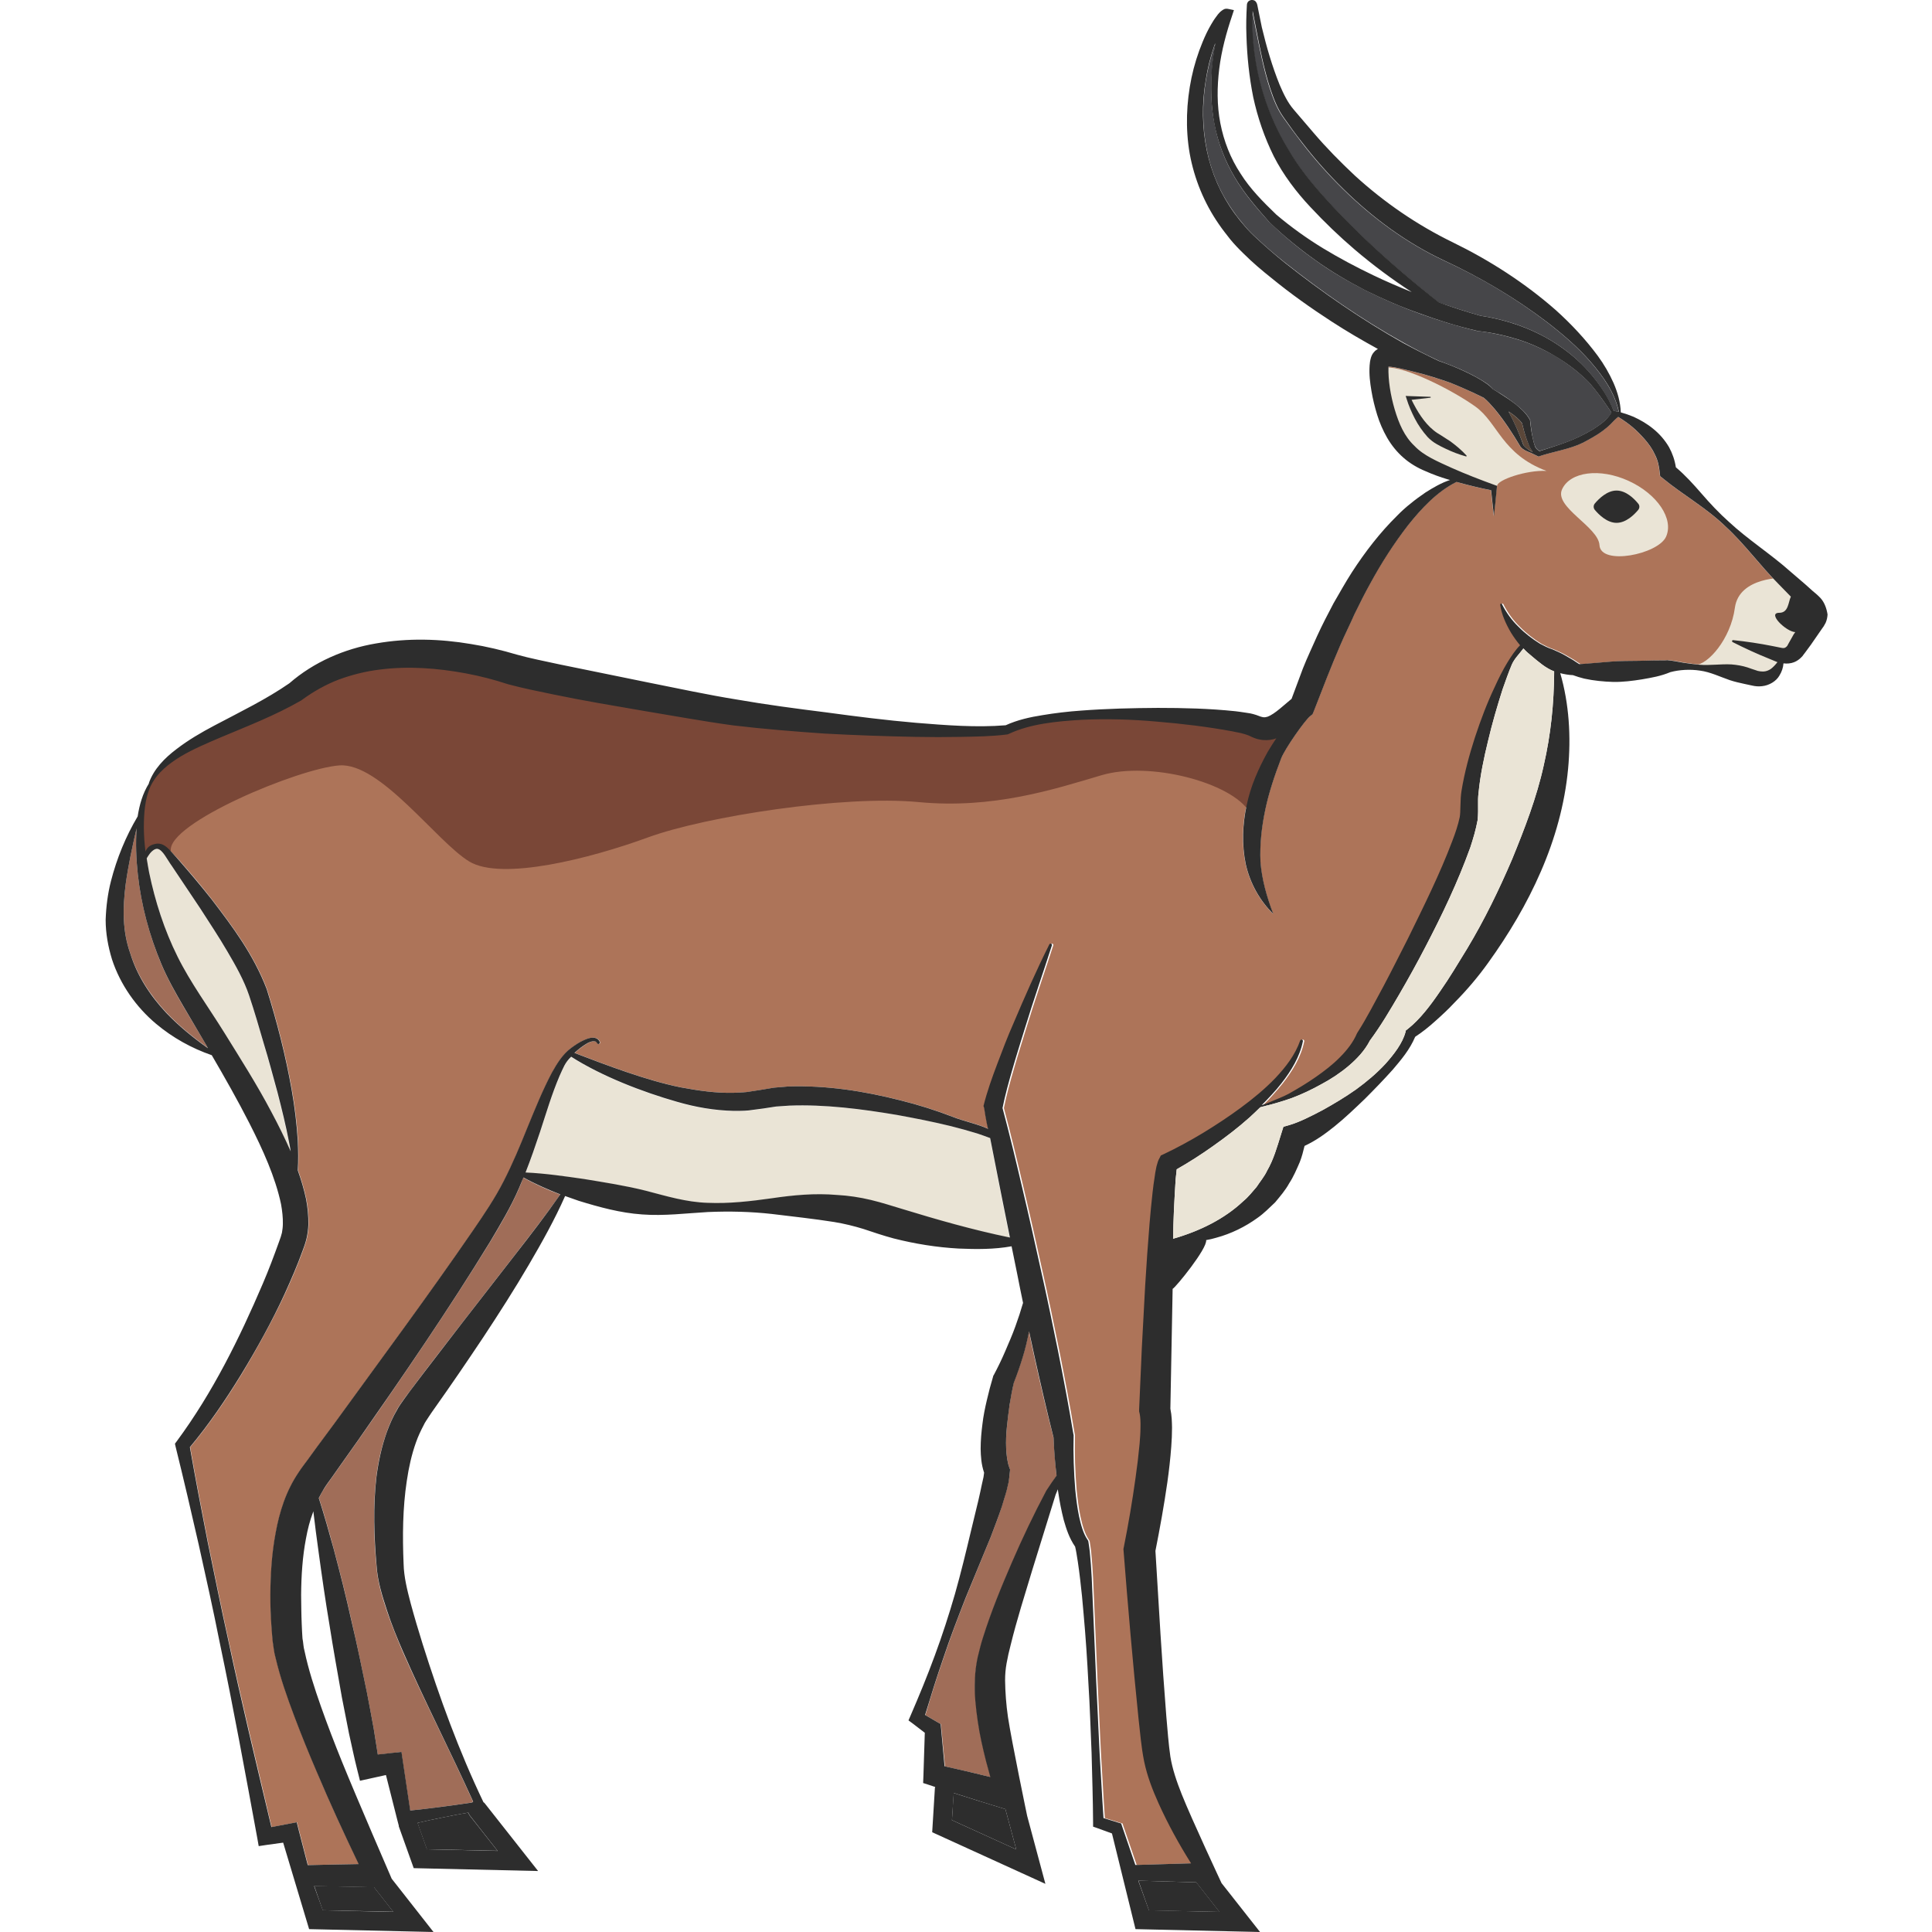 <?xml version="1.0" encoding="utf-8"?>
<!-- Generator: Adobe Illustrator 24.1.2, SVG Export Plug-In . SVG Version: 6.00 Build 0)  -->
<svg version="1.1" id="Layer_1" xmlns="http://www.w3.org/2000/svg" xmlns:xlink="http://www.w3.org/1999/xlink" x="0px" y="0px"
	 viewBox="0 0 128 128" style="enable-background:new 0 0 128 128;" xml:space="preserve">
<style type="text/css">
	.st0{fill:#EAE4D6;}
	.st1{fill:#2D2D2D;}
	.st2{fill:#A06D58;}
	.st3{fill:#464649;}
	.st4{fill:#5B4739;}
	.st5{fill:#AD7459;}
	.st6{fill:#7A4737;}
</style>
<g>
	<path class="st0" d="M19.13,75.67c-0.21-1.1-0.48-2.19-0.76-3.28c-0.3-1.08-0.58-2.17-0.9-3.25c-0.31-1.07-0.63-2.17-0.98-3.21
		c-0.33-0.97-0.88-1.95-1.44-2.9c-0.56-0.96-1.18-1.89-1.79-2.84l-1.88-2.82c-0.32-0.45-0.59-1.07-0.94-1.14
		c-0.18-0.02-0.4,0.17-0.56,0.38c-0.06,0.08-0.11,0.16-0.16,0.25c0.05,0.31,0.1,0.63,0.16,0.94c0.4,1.93,1.01,3.82,1.87,5.56
		c0.85,1.72,2.06,3.36,3.11,5.07c1.07,1.7,2.15,3.42,3.11,5.22c0.45,0.85,0.88,1.73,1.27,2.63C19.21,76.08,19.17,75.88,19.13,75.67z
		"/>
	<path class="st1" d="M21.38,126.56l4.68,0.1l-1.28-1.63c-1.32-0.03-2.64-0.05-3.96-0.08L21.38,126.56z"/>
	<path class="st2" d="M34.39,78.73c-0.54,1.24-1.23,2.41-1.91,3.54c-2.77,4.51-5.74,8.85-8.76,13.17l-1.14,1.61l-0.57,0.81
		c-0.18,0.26-0.41,0.56-0.54,0.78c-0.13,0.19-0.24,0.4-0.34,0.61c0.37,1.12,0.68,2.25,0.99,3.39c0.42,1.57,0.82,3.15,1.17,4.74
		c0.37,1.58,0.69,3.17,1.02,4.76c0.16,0.8,0.3,1.6,0.45,2.39c0.09,0.57,0.18,1.14,0.27,1.72l0.89-0.1l0.67-0.08l0.09,0.6l0.49,3.28
		c0.68-0.07,1.37-0.14,2.05-0.24c0.65-0.08,1.29-0.18,1.93-0.27c0.19-0.03,0.19-0.06,0.17-0.12c-1.5-3.32-3.17-6.55-4.65-9.91
		c-0.37-0.88-0.74-1.78-1.05-2.7c-0.3-0.91-0.61-1.9-0.68-2.96c-0.18-1.93-0.24-3.89-0.01-5.89c0.12-1,0.34-2,0.69-2.98
		c0.17-0.49,0.39-0.98,0.66-1.45c0.12-0.24,0.29-0.46,0.44-0.68c0.15-0.22,0.29-0.39,0.43-0.58c1.14-1.53,2.31-3.02,3.46-4.52
		l3.49-4.49c1.02-1.32,2.05-2.64,3.01-4.02c-0.84-0.31-1.65-0.68-2.45-1.12C34.59,78.25,34.49,78.49,34.39,78.73z"/>
	<path class="st2" d="M12.1,66.6c-0.5-0.86-1.02-1.79-1.42-2.74c-0.79-1.91-1.33-3.91-1.55-5.95c-0.11-1.01-0.15-2.03-0.08-3.04
		c-0.29,1.23-0.55,2.46-0.72,3.68c-0.21,1.61-0.22,3.14,0.3,4.6c0.46,1.46,1.32,2.79,2.4,3.94c0.81,0.86,1.75,1.62,2.74,2.34
		c-0.05-0.08-0.1-0.17-0.14-0.25L12.1,66.6z"/>
	<path class="st3" d="M98.09,20.92c1.87,0.28,3.7,0.94,5.26,2.02c0.79,0.54,1.5,1.19,2.1,1.91c0.59,0.72,1.1,1.47,1.45,2.37
		c0.12,0.02,0.23,0.04,0.35,0.07c-0.27-1.27-1.04-2.35-1.87-3.31c-0.86-0.99-1.87-1.85-2.92-2.66c-2.1-1.6-4.39-2.95-6.78-4.05
		c-2.51-1.17-4.76-2.84-6.72-4.76c-0.98-0.96-1.89-1.99-2.72-3.07c-0.42-0.54-0.82-1.09-1.21-1.64c-0.44-0.61-0.68-1.28-0.9-1.93
		c-0.43-1.31-0.67-2.65-0.94-3.97l-0.19-0.99l-0.04-0.18c-0.02,0.54-0.02,1.09,0.01,1.63c0.16,2.66,0.99,5.26,2.32,7.49
		c0.66,1.13,1.45,2.12,2.34,3.12c0.88,0.99,1.81,1.93,2.77,2.85c1.56,1.48,3.21,2.89,4.92,4.23C96.25,20.36,97.16,20.66,98.09,20.92
		z"/>
	<path class="st3" d="M95.11,23.8c0.08,0.04,0.15,0.07,0.23,0.11c0.58,0.21,1.16,0.43,1.73,0.7c0.48,0.23,0.95,0.47,1.42,0.79
		c0.15,0.1,0.3,0.24,0.43,0.39c0.17,0.1,0.34,0.2,0.51,0.3c0.35,0.22,0.69,0.46,1.02,0.72c0.33,0.27,0.66,0.55,0.9,0.97l0.03,0.05
		l0,0.05c0.04,0.38,0.09,0.78,0.17,1.15c0.04,0.19,0.09,0.38,0.16,0.55c0.06,0.15,0.2,0.24,0.28,0.3c0.9-0.28,1.74-0.52,2.59-0.92
		c0.43-0.21,0.86-0.43,1.25-0.7c0.36-0.25,0.75-0.58,0.94-0.92c0,0-1.02-1.56-1.65-2.17c-0.66-0.62-1.38-1.17-2.15-1.62
		c-0.78-0.44-1.59-0.81-2.45-1.07c-0.85-0.26-1.73-0.45-2.62-0.55l-0.02,0l-0.04-0.01c-1.27-0.3-2.52-0.69-3.75-1.13
		c-1.23-0.44-2.43-0.96-3.6-1.54c-1.16-0.6-2.3-1.25-3.36-2.02c-1.07-0.76-2.08-1.59-3.02-2.51l-0.02-0.01l0,0
		c-0.82-0.91-1.65-1.87-2.29-2.96c-0.64-1.08-1.1-2.27-1.33-3.51C80.22,7,80.2,5.74,80.31,4.49c0.05-0.55,0.13-1.09,0.22-1.63
		c-0.02,0.07-0.06,0.13-0.08,0.2c-0.25,0.74-0.43,1.5-0.56,2.27c-0.25,1.54-0.24,3.12,0.07,4.62c0.3,1.51,0.93,2.93,1.83,4.16
		c0.11,0.16,0.22,0.3,0.35,0.46l0.37,0.45c0.24,0.28,0.51,0.55,0.8,0.81c0.57,0.53,1.17,1.05,1.79,1.54c2.49,1.97,5.12,3.8,7.9,5.34
		C93.69,23.1,94.39,23.46,95.11,23.8z"/>
	<path class="st4" d="M100.84,28.05c-0.18-0.26-0.48-0.5-0.78-0.71c-0.04-0.02-0.08-0.04-0.12-0.07c0.4,0.72,0.72,1.47,1,2.23
		c0.14,0.19,0.37,0.33,0.61,0.45c-0.05-0.08-0.09-0.15-0.14-0.23c-0.1-0.19-0.18-0.38-0.25-0.58
		C101.03,28.78,100.93,28.42,100.84,28.05z"/>
	<path class="st1" d="M31.02,120.09c-0.56,0.1-1.12,0.2-1.68,0.32c-0.56,0.11-1.12,0.23-1.68,0.36l0.62,1.75l4.68,0.1l-1.86-2.36
		C31.07,120.21,31.05,120.15,31.02,120.09z"/>
	<path class="st1" d="M75.43,124.62l0.69,1.95l4.68,0.1l-1.54-1.96l-3.84-0.11C75.42,124.6,75.42,124.61,75.43,124.62z"/>
	<path class="st0" d="M65.59,75.4c-0.28-0.11-0.56-0.2-0.84-0.3c-0.58-0.18-1.16-0.34-1.75-0.49c-1.18-0.3-2.37-0.53-3.56-0.74
		c-2.38-0.4-4.8-0.71-7.15-0.61l-0.87,0.06l-0.85,0.13l-0.98,0.14c-0.33,0.03-0.65,0.03-0.97,0.03c-1.29-0.04-2.54-0.25-3.75-0.6
		c-2.3-0.65-5.02-1.71-7.04-2.99c-0.41,0.4-0.51,0.74-0.76,1.29c-0.51,1.18-0.88,2.44-1.29,3.69c-0.3,0.9-0.61,1.8-0.96,2.69
		c1.32,0.06,2.59,0.25,3.86,0.43c1.39,0.23,2.76,0.44,4.11,0.78c1.34,0.34,2.68,0.76,4.1,0.8c1.41,0.06,2.81-0.1,4.23-0.3
		c1.42-0.21,2.87-0.34,4.35-0.21c0.74,0.04,1.49,0.15,2.24,0.32c0.79,0.19,1.37,0.4,2.04,0.6c2.33,0.71,4.7,1.38,7.14,1.9L66.29,79
		L65.59,75.4z"/>
	<path class="st5" d="M117.87,40.6c0.62,0,0.59-0.7,0.77-1.07l-0.81-0.83c-1.23-1.23-2.26-2.67-3.54-3.84
		c-1.25-1.21-2.82-2.09-4.12-3.16l-0.19-0.15l-0.03-0.25c-0.04-0.4-0.12-0.8-0.31-1.17c-0.17-0.38-0.42-0.73-0.71-1.06
		c-0.57-0.63-0.95-0.96-1.73-1.45c-0.18,0.14-0.36,0.33-0.5,0.48c-0.18,0.18-0.37,0.33-0.57,0.48c-0.4,0.29-0.83,0.52-1.26,0.75
		c-0.87,0.43-1.99,0.59-2.9,0.9l-0.05,0.02l-0.04-0.02c-0.12-0.05-0.47-0.24-0.57-0.27c-0.2-0.08-0.4-0.16-0.56-0.34h-0.01
		l-0.01-0.02c-0.52-0.88-1.08-1.74-1.72-2.51c-0.23-0.26-0.47-0.54-0.72-0.74c-0.46-0.23-0.93-0.45-1.4-0.65
		c-0.27-0.12-0.54-0.23-0.81-0.34c-0.75-0.26-1.52-0.51-2.29-0.7c-0.49-0.12-0.97-0.25-1.45-0.33c-0.11-0.02-0.24-0.03-0.35-0.04
		l-0.01,0.01c-0.03,0.88,0.14,1.9,0.41,2.82c0.28,0.94,0.64,1.79,1.31,2.42c0.62,0.65,1.56,1.04,2.47,1.46
		c0.93,0.41,1.89,0.78,2.84,1.13l0.16,0.06l-0.01,0.13c-0.06,0.63-0.12,1.25-0.19,1.88c-0.07-0.57-0.13-1.15-0.19-1.72
		c-0.77-0.15-1.54-0.34-2.29-0.55c-1.3,0.64-2.32,1.75-3.22,2.88c-0.94,1.2-1.77,2.49-2.49,3.84c-0.37,0.66-0.71,1.35-1.05,2.04
		c-0.31,0.71-0.66,1.39-0.96,2.1c-0.61,1.41-1.16,2.85-1.72,4.29l-0.1,0.24l-0.16,0.13c-0.33,0.25-1.67,2.15-1.92,2.8
		c-0.43,1.12-0.81,2.25-1.05,3.39s-0.37,2.29-0.32,3.45c0.09,1.15,0.4,2.28,0.85,3.46c-0.89-0.87-1.55-2.04-1.83-3.32
		c-0.26-1.28-0.21-2.61,0.06-3.86c0.26-1.27,0.78-2.44,1.39-3.54c0.18-0.31,0.38-0.62,0.58-0.92c-0.06,0.02-0.1,0.05-0.16,0.06
		c-0.31,0.08-0.66,0.09-0.97,0.02c-0.16-0.03-0.3-0.08-0.44-0.14l-0.28-0.13c-0.1-0.04-0.3-0.1-0.49-0.15
		c-0.19-0.04-0.39-0.08-0.59-0.12c-1.62-0.3-3.29-0.5-4.97-0.64c-1.67-0.15-3.34-0.2-5.02-0.12c-1.65,0.1-3.38,0.26-4.82,0.94
		l-0.05,0.02l-0.05,0.01c-1.03,0.13-2.04,0.14-3.04,0.16c-1.02,0.02-2.03,0.02-3.03,0c-2.01-0.04-4.02-0.11-6.04-0.22
		c-2.01-0.14-4.01-0.3-6.03-0.54c-2.05-0.28-3.98-0.64-5.98-0.97c-1.98-0.34-3.96-0.67-5.93-1.08c-1.01-0.21-1.95-0.39-3.02-0.68
		c-0.95-0.31-1.85-0.54-2.8-0.72c-1.89-0.35-3.81-0.49-5.68-0.25c-0.94,0.11-1.85,0.34-2.72,0.66c-0.87,0.33-1.69,0.79-2.43,1.34
		l-0.07,0.05c-1.76,1.01-3.59,1.71-5.37,2.46c-0.89,0.38-1.78,0.75-2.58,1.23c-0.81,0.49-1.57,1.08-2,1.94
		c0,0.01-0.01,0.01-0.01,0.01c-0.4,0.87-0.46,1.86-0.46,2.82c0.01,0.58,0.04,0.97,0.11,1.55c0.02-0.03,0.02-0.06,0.03-0.08
		c0.13-0.25,0.33-0.39,0.74-0.45c0.41-0.02,0.67,0.26,0.88,0.47L11.88,57c0.75,0.85,1.49,1.72,2.18,2.61
		c1.39,1.82,2.75,3.63,3.63,5.92c0.69,2.2,1.25,4.4,1.65,6.65c0.2,1.13,0.34,2.27,0.41,3.41c0.03,0.65,0.04,1.31,0,1.95
		c0.22,0.62,0.41,1.25,0.55,1.91c0.1,0.54,0.16,1.1,0.15,1.69c-0.01,0.3-0.05,0.6-0.12,0.91c-0.04,0.15-0.08,0.32-0.13,0.45
		l-0.13,0.36c-0.35,0.97-0.76,1.91-1.18,2.84c-0.86,1.85-1.85,3.63-2.89,5.36c-1.03,1.68-2.13,3.3-3.4,4.82
		c0.37,2.1,0.77,4.19,1.18,6.28c0.45,2.17,0.88,4.33,1.36,6.49c0.89,4.15,1.89,8.27,2.86,12.4l1.15-0.22l0.53-0.1l0.14,0.56
		l0.59,2.28c1.12-0.03,2.24-0.05,3.37-0.07c-0.98-2.02-1.92-4.05-2.78-6.12c-0.52-1.21-1.02-2.44-1.49-3.69
		c-0.47-1.25-0.92-2.51-1.24-3.88c-0.1-0.33-0.13-0.74-0.19-1.1c-0.03-0.35-0.06-0.67-0.08-1.01c-0.05-0.67-0.07-1.35-0.07-2.03
		c0.01-1.36,0.09-2.73,0.35-4.11c0.25-1.38,0.68-2.78,1.54-4.04c0.22-0.34,0.4-0.55,0.6-0.83l0.58-0.8l1.17-1.58
		c3.08-4.25,6.22-8.47,9.18-12.78c0.74-1.08,1.46-2.14,2.04-3.28c0.59-1.15,1.09-2.35,1.58-3.57c0.5-1.21,0.99-2.44,1.62-3.63
		c0.33-0.58,0.69-1.19,1.27-1.62c0.27-0.2,0.55-0.39,0.87-0.53c0.16-0.07,0.33-0.14,0.52-0.15c0.18-0.02,0.44,0.06,0.51,0.3
		c0.01,0.05-0.02,0.1-0.07,0.12c-0.01,0-0.01,0-0.02,0c-0.04,0-0.07-0.02-0.09-0.05l-0.01-0.02c-0.09-0.21-0.46-0.1-0.71,0.06
		c-0.27,0.16-0.52,0.36-0.75,0.57c-0.01,0.01-0.02,0.02-0.03,0.03c2.22,0.85,4.81,1.83,7.04,2.28c1.18,0.22,2.35,0.39,3.51,0.36
		c0.29-0.02,0.58-0.02,0.86-0.05l0.85-0.13l0.96-0.16l0.96-0.08c2.54-0.08,5.01,0.31,7.41,0.92c1.21,0.3,2.38,0.67,3.54,1.12
		c0.58,0.23,1.72,0.49,2.27,0.77c-0.13-0.48-0.26-1.39-0.26-1.39l0.03-0.12c0,0,0,0,0-0.01c0.24-0.97,0.57-1.88,0.91-2.78
		c0.34-0.9,0.68-1.8,1.07-2.68c0.76-1.77,1.53-3.52,2.38-5.24c0.02-0.05,0.08-0.07,0.13-0.04c0.04,0.02,0.06,0.07,0.04,0.11
		c-0.59,1.83-1.22,3.63-1.78,5.46c-0.28,0.91-0.57,1.82-0.83,2.73c-0.25,0.86-0.49,1.73-0.66,2.58c0.47,1.76,0.89,3.51,1.3,5.26
		c0.43,1.81,0.83,3.61,1.23,5.42c0.41,1.81,0.78,3.62,1.15,5.43c0.36,1.82,0.71,3.64,1.01,5.47l0.02,0.09v0.05
		c-0.03,1.18,0.01,2.4,0.11,3.58c0.06,0.59,0.13,1.18,0.25,1.75c0.12,0.56,0.28,1.13,0.54,1.52l0.07,0.11l0.01,0.06
		c0.03,0.21,0.07,0.43,0.09,0.63l0.05,0.59c0.04,0.4,0.05,0.78,0.08,1.17l0.1,2.32l0.2,4.63l0.22,4.62
		c0.09,1.45,0.16,2.89,0.26,4.34l0.97,0.3l0.2,0.06l0.07,0.21l0.87,2.54l3.69-0.11c-0.8-1.27-1.52-2.58-2.15-3.97
		c-0.39-0.87-0.75-1.78-0.96-2.79c-0.2-1.01-0.26-1.89-0.37-2.83c-0.38-3.71-0.7-7.4-0.99-11.11l-0.01-0.12l0.03-0.15
		c0.3-1.5,0.56-3.03,0.77-4.55c0.11-0.76,0.2-1.52,0.27-2.26c0.03-0.38,0.06-0.75,0.06-1.1c0.01-0.34-0.01-0.71-0.05-0.89
		l-0.04-0.17v-0.13l0.18-4.1l0.22-4.1c0.08-1.37,0.18-2.74,0.29-4.11c0.06-0.68,0.12-1.37,0.2-2.06c0.04-0.34,0.08-0.69,0.14-1.04
		c0.02-0.17,0.05-0.35,0.09-0.54c0.02-0.1,0.03-0.18,0.07-0.29l0.05-0.17c0.02-0.07,0.07-0.18,0.12-0.26l0.08-0.16l0.18-0.08
		c0.88-0.41,1.78-0.9,2.63-1.42c0.86-0.52,1.7-1.07,2.5-1.67c0.81-0.59,1.59-1.23,2.28-1.96c0.68-0.72,1.31-1.53,1.64-2.48
		c0.02-0.05,0.07-0.07,0.12-0.06c0.05,0.02,0.07,0.07,0.06,0.11c-0.21,1.04-0.78,1.96-1.42,2.78c-0.2,0.25-0.41,0.5-0.63,0.74
		c-0.21,0.24-0.44,0.48-0.67,0.71c0.09-0.04,0.18-0.07,0.27-0.1c0.14-0.06,0.29-0.11,0.44-0.18c0.17-0.07,0.32-0.13,0.48-0.2
		c0.22-0.09,0.43-0.19,0.6-0.28c0.62-0.35,1.22-0.71,1.79-1.11c0.57-0.4,1.12-0.82,1.59-1.3c0.48-0.48,0.89-1.01,1.13-1.58
		l0.01-0.02l0.05-0.08c0.59-0.92,1.15-2.02,1.71-3.05c0.55-1.04,1.08-2.1,1.62-3.16c1.05-2.12,2.11-4.25,2.92-6.42
		c0.21-0.54,0.39-1.08,0.5-1.6c0.07-0.35,0.02-1.17,0.12-1.75c0.2-1.23,0.52-2.39,0.89-3.54c0.38-1.15,0.8-2.27,1.32-3.36
		c0.25-0.55,0.52-1.09,0.83-1.6c0.25-0.4,0.51-0.81,0.84-1.14c-0.22-0.26-0.42-0.54-0.6-0.83c-0.34-0.58-0.62-1.19-0.72-1.85
		c0-0.04,0.02-0.07,0.05-0.08c0.03,0,0.06,0.01,0.07,0.04c0.29,0.57,0.66,1.08,1.1,1.5c0.43,0.44,0.92,0.81,1.42,1.12
		c0.27,0.14,0.53,0.28,0.82,0.37c0.27,0.12,0.54,0.23,0.8,0.38c0.26,0.16,0.53,0.29,0.79,0.48c0.06,0.04,0.13,0.08,0.19,0.12
		c0.11-0.01,0.22-0.01,0.33-0.02l1.81-0.15c0.6-0.05,1.21-0.04,1.82-0.05c0.61-0.02,1.24-0.03,1.8-0.03l0.06-0.01
		c0.4,0.03,0.74,0.11,1.1,0.17c0.35,0.05,0.69,0.1,1.04,0.13c0.69,0.06,1.42-0.06,2.13-0.02c0.36,0.03,0.72,0.09,1.06,0.2
		c0.16,0.05,0.38,0.14,0.5,0.17c0.12,0.05,0.24,0.08,0.35,0.09c0.23,0.03,0.45,0,0.69-0.16c0.15-0.11,0.3-0.27,0.44-0.45l-0.58-0.24
		c-0.81-0.32-1.61-0.69-2.39-1.09c-0.03-0.02-0.05-0.06-0.03-0.09c0.01-0.03,0.04-0.04,0.06-0.04c0.89,0.09,1.75,0.22,2.6,0.39
		l0.65,0.13c0.14,0.02,0.19-0.01,0.26-0.06c0.03-0.03,0.06-0.05,0.08-0.08l0.11-0.2l0.32-0.57l0.08-0.14
		C118.31,41.85,117.04,40.6,117.87,40.6z M97.14,30.24c-0.01,0.01-0.02,0.01-0.03,0.01c-0.48-0.13-0.91-0.3-1.33-0.5
		c-0.21-0.1-0.42-0.2-0.62-0.32c-0.2-0.11-0.44-0.29-0.61-0.47c-0.34-0.38-0.61-0.79-0.84-1.21c-0.22-0.43-0.42-0.86-0.55-1.32
		l-0.06-0.19l0.18,0.01l1.45,0.05c0.02,0,0.03,0.01,0.03,0.03c0,0.02-0.01,0.03-0.03,0.03l-1.23,0.14c0.38,0.76,0.84,1.51,1.46,2.01
		c0.18,0.14,0.33,0.23,0.53,0.35c0.2,0.12,0.39,0.26,0.58,0.4c0.38,0.27,0.74,0.58,1.07,0.93C97.15,30.21,97.15,30.23,97.14,30.24z
		 M108.54,33.78c-0.26,0.31-0.81,0.86-1.44,0.86s-1.18-0.56-1.44-0.87c-0.1-0.12-0.1-0.29,0-0.41c0.26-0.31,0.81-0.86,1.44-0.86
		s1.18,0.54,1.44,0.85C108.65,33.47,108.65,33.66,108.54,33.78z M83.51,73.36c0,0,0.01,0,0.02,0c0-0.01,0-0.01,0.01-0.01
		c0.04-0.04,0.08-0.08,0.12-0.12c-0.23,0.09-0.43,0.16-0.61,0.23C83.2,73.43,83.34,73.4,83.51,73.36z"/>
	<path class="st1" d="M63.07,120.59l4.26,1.94l-0.72-2.67c-1.14-0.35-2.29-0.7-3.43-1.07L63.07,120.59z"/>
	<path class="st2" d="M68.52,89.87c-0.12-0.55-0.24-1.1-0.35-1.66c-0.12,0.58-0.25,1.16-0.43,1.73c-0.17,0.56-0.36,1.1-0.58,1.66
		c-0.1,0.47-0.2,0.97-0.27,1.46c-0.08,0.49-0.13,0.98-0.18,1.47c-0.05,0.48-0.07,0.97-0.05,1.42c0.02,0.45,0.08,0.91,0.19,1.22
		l0.07,0.19l-0.01,0.12c-0.02,0.23-0.05,0.48-0.09,0.69l-0.13,0.56c-0.1,0.37-0.21,0.71-0.32,1.07c-0.22,0.7-0.48,1.37-0.74,2.05
		l-1.64,4c-0.53,1.34-1.04,2.68-1.49,4.04c-0.43,1.23-0.82,2.48-1.19,3.74l0.82,0.48l0.21,0.12l0.03,0.31l0.24,2.49
		c1.01,0.22,2.02,0.46,3.03,0.71c-0.1-0.34-0.19-0.68-0.28-1.03c-0.22-0.87-0.42-1.74-0.55-2.64c-0.13-0.9-0.24-1.82-0.2-2.78
		c0.01-0.48,0.08-1,0.19-1.46c0.1-0.47,0.22-0.91,0.35-1.34c0.54-1.72,1.21-3.35,1.91-4.96c0.71-1.61,1.46-3.2,2.29-4.75l0.02-0.03
		c0.21-0.32,0.42-0.65,0.63-0.97c-0.09-0.83-0.16-1.67-0.2-2.52C69.33,93.46,68.92,91.67,68.52,89.87z"/>
	<path class="st0" d="M99.19,32.19c-0.01-0.39,1.94-1.06,3.27-0.99c-2.97-1.11-3.21-3.19-4.72-4.27s-4.64-2.67-5.91-2.58
		c-0.22,0.99-0.41,3.6,0.7,4.58s4.96,2.99,5.81,3.15C99.21,32.24,99.19,32.19,99.19,32.19z"/>
	<path class="st0" d="M118.21,38.28c0,0-2.99-0.09-3.27,1.99s-1.8,3.78-2.62,3.78c1.8,0.54,4.5,1.35,4.87,1.02
		c0.37-0.34,0.9-1.69,0.9-1.69l2.36-3.41L118.21,38.28z"/>
	<path class="st6" d="M82.78,53.79c-1.21-1.96-6.63-3.37-9.8-2.43c-3.17,0.94-7.19,2.25-12.13,1.78
		c-4.95-0.47-14.09,0.94-17.92,2.34c-3.83,1.4-9.71,2.9-11.85,1.59c-2.15-1.31-5.88-6.55-8.59-6.36
		c-2.71,0.19-11.42,3.84-11.17,5.66c-1.9-0.61-1.77,0.43-1.95,0.74c-0.18-1.63-0.12-4.76,1.22-6.19c1.38-1.38,8.75-5.91,11.2-6.53
		c2.45-0.61,5.54-1.68,13.33,0.49c7.79,2.17,25.77,3.43,27.97,3.51c2.2,0.08,3.67-0.12,3.67-0.12s2-1.31,8.89-0.9
		c5.26,0.33,9.38,0.61,9.38,0.61l1.26-0.53L82.78,53.79z"/>
	<path class="st1" d="M95.5,28.86c-0.2-0.12-0.35-0.21-0.52-0.35c-0.62-0.5-1.09-1.26-1.46-2.02l1.24-0.14
		c0.02,0,0.03-0.01,0.03-0.03c0-0.02-0.01-0.03-0.03-0.03l-1.45-0.05l-0.18-0.01l0.06,0.19c0.14,0.46,0.33,0.89,0.55,1.32
		c0.22,0.42,0.5,0.83,0.84,1.21c0.17,0.18,0.4,0.36,0.6,0.47c0.2,0.12,0.41,0.22,0.62,0.32c0.42,0.2,0.86,0.37,1.33,0.5
		c0.01,0,0.02,0,0.03-0.01c0.01-0.01,0.01-0.03,0-0.05c-0.33-0.36-0.69-0.66-1.07-0.94C95.89,29.12,95.7,28.98,95.5,28.86z"/>
	<path class="st1" d="M120.62,39.63l-0.1-0.1l-0.06-0.06l-0.12-0.11l-0.25-0.21l-0.49-0.44l-0.99-0.85c-1.3-1.16-2.79-2.1-4.07-3.29
		c-0.65-0.58-1.25-1.22-1.82-1.88c-0.53-0.61-1.06-1.2-1.69-1.73c-0.07-0.47-0.23-0.93-0.45-1.33c-0.28-0.48-0.64-0.89-1.05-1.22
		c-0.4-0.33-0.85-0.59-1.31-0.8c-0.27-0.11-0.55-0.21-0.84-0.29c-0.02-0.67-0.21-1.33-0.48-1.95c-0.28-0.63-0.63-1.23-1.04-1.79
		c-0.82-1.11-1.77-2.12-2.78-3.03c-2.06-1.81-4.38-3.3-6.84-4.5c-2.34-1.14-4.52-2.63-6.47-4.41c-0.96-0.9-1.89-1.84-2.75-2.85
		l-1.3-1.52c-0.4-0.46-0.68-1.04-0.94-1.65c-0.49-1.21-0.87-2.51-1.18-3.81L83.4,0.83l-0.1-0.5l-0.02-0.07
		c-0.01-0.04-0.03-0.08-0.06-0.12C83.17,0.05,83.08,0.01,82.98,0c-0.09-0.01-0.18,0.02-0.26,0.08c-0.08,0.07-0.11,0.18-0.11,0.25
		c-0.04,0.68-0.06,1.36-0.03,2.04c0.04,1.36,0.18,2.72,0.45,4.07c0.29,1.34,0.74,2.66,1.36,3.91c0.63,1.24,1.5,2.38,2.42,3.36
		c0.94,1.01,1.92,1.95,2.95,2.83c1.2,1.02,2.46,1.96,3.77,2.81c-0.86-0.35-1.71-0.71-2.54-1.11c-1.15-0.55-2.26-1.14-3.35-1.8
		c-1.08-0.66-2.11-1.4-3.08-2.22c-0.88-0.85-1.73-1.7-2.37-2.72c-0.66-1-1.11-2.15-1.34-3.34s-0.22-2.41-0.07-3.62
		c0.15-1.2,0.47-2.38,0.86-3.53l0.11-0.34L81.42,0.6c-0.28-0.07-0.38,0.05-0.44,0.08c-0.07,0.05-0.12,0.09-0.17,0.14
		C80.72,0.91,80.65,1,80.59,1.09c-0.14,0.18-0.25,0.36-0.36,0.55C80.02,2,79.84,2.38,79.68,2.77c-0.32,0.77-0.57,1.57-0.74,2.38
		c-0.34,1.64-0.41,3.35-0.12,5.02c0.3,1.67,0.96,3.28,1.93,4.68c0.12,0.18,0.25,0.35,0.37,0.51l0.39,0.5
		c0.28,0.34,0.58,0.65,0.88,0.94c0.59,0.59,1.22,1.12,1.86,1.63c1.27,1.04,2.6,1.98,3.97,2.87c1,0.65,2.03,1.25,3.07,1.82
		c-0.05,0.03-0.12,0.07-0.19,0.13c-0.21,0.21-0.23,0.34-0.27,0.44c-0.06,0.21-0.08,0.37-0.09,0.53c-0.04,0.6,0.03,1.13,0.12,1.67
		c0.09,0.54,0.22,1.07,0.38,1.59s0.38,1.03,0.66,1.52c0.29,0.5,0.66,0.96,1.09,1.33c0.43,0.38,0.95,0.68,1.44,0.88
		c0.49,0.22,0.99,0.4,1.49,0.55c0.05,0.01,0.1,0.03,0.15,0.04c-0.58,0.19-1.11,0.5-1.63,0.83c-0.33,0.23-0.66,0.46-0.97,0.72
		c-0.32,0.25-0.62,0.52-0.9,0.81c-1.15,1.13-2.13,2.41-3,3.75c-0.43,0.67-0.82,1.37-1.22,2.06c-0.37,0.7-0.74,1.41-1.07,2.13
		c-0.32,0.73-0.67,1.45-0.96,2.19l-0.75,2.01l-0.77,0.65c-0.3,0.25-0.61,0.46-0.81,0.53c-0.1,0.03-0.18,0.05-0.28,0.04
		c-0.05,0-0.12-0.03-0.18-0.04l-0.3-0.11c-0.3-0.1-0.51-0.13-0.74-0.16c-0.22-0.04-0.44-0.06-0.65-0.09
		c-1.73-0.18-3.42-0.22-5.13-0.22c-1.7,0.01-3.4,0.05-5.1,0.18c-0.85,0.06-1.7,0.16-2.54,0.3c-0.82,0.13-1.65,0.31-2.44,0.67
		c-1.94,0.16-3.94,0-5.92-0.16c-1.99-0.17-3.97-0.42-5.95-0.69c-1.99-0.25-3.97-0.51-5.92-0.85c-1.93-0.31-3.92-0.74-5.88-1.13
		l-5.88-1.2c-0.96-0.21-1.99-0.41-2.84-0.65c-0.97-0.29-2.02-0.54-3.03-0.7c-2.07-0.35-4.19-0.41-6.3-0.04
		c-2.08,0.35-4.12,1.23-5.74,2.64c-1.53,1.06-3.25,1.89-4.97,2.8c-0.87,0.46-1.73,0.96-2.52,1.57c-0.77,0.58-1.5,1.32-1.82,2.25
		C9.87,51.9,9.87,51.9,9.87,51.9c-0.42,0.67-0.63,1.42-0.75,2.19c-0.79,1.33-1.38,2.77-1.77,4.29C7.14,59.2,7.03,60.06,7,60.94
		c0,0.89,0.16,1.77,0.42,2.62c0.55,1.68,1.61,3.17,2.92,4.27c1.11,0.93,2.36,1.62,3.69,2.08c0.87,1.49,1.72,2.99,2.49,4.5
		c0.89,1.75,1.72,3.57,2.1,5.37c0.08,0.45,0.13,0.89,0.12,1.31c0,0.2-0.03,0.4-0.06,0.58l-0.08,0.28l-0.12,0.34
		c-0.33,0.92-0.68,1.85-1.07,2.76c-1.55,3.63-3.33,7.23-5.68,10.41l-0.14,0.19l0.05,0.22c0.53,2.14,1.03,4.29,1.52,6.44
		c0.48,2.16,0.96,4.31,1.39,6.48c0.91,4.32,1.7,8.67,2.5,13.01l0.09,0.51l0.53-0.08l1.09-0.15l1.72,5.73l8.24,0.19l-2.77-3.53
		c0,0-2.32-5.35-3.3-7.77c-0.49-1.21-0.96-2.43-1.39-3.65c-0.43-1.22-0.83-2.46-1.08-3.65c-0.09-0.31-0.08-0.57-0.14-0.85
		c-0.02-0.31-0.04-0.64-0.05-0.96c-0.03-0.64-0.03-1.28-0.04-1.92c0.01-1.27,0.09-2.53,0.32-3.73c0.11-0.61,0.26-1.2,0.47-1.75
		c0-0.02,0.01-0.04,0.02-0.06c0.11,0.91,0.22,1.81,0.35,2.71c0.22,1.61,0.45,3.22,0.72,4.82c0.25,1.6,0.54,3.2,0.82,4.79l0.47,2.39
		c0.18,0.8,0.34,1.59,0.54,2.38l0.19,0.76l0.68-0.15l1.04-0.23l0.75,2.97l0.1,0.38V121l0.99,2.77l8.24,0.19l-3.53-4.48
		c-0.02-0.04-0.06-0.05-0.09-0.08c-1.62-3.38-2.91-6.93-4.03-10.48c-0.28-0.9-0.55-1.8-0.79-2.69c-0.24-0.91-0.45-1.77-0.47-2.61
		c-0.08-1.86-0.06-3.72,0.21-5.5c0.13-0.89,0.32-1.75,0.61-2.56c0.14-0.4,0.32-0.78,0.51-1.14c0.09-0.2,0.21-0.35,0.32-0.53
		c0.11-0.18,0.26-0.38,0.39-0.57c1.1-1.55,2.17-3.12,3.23-4.71c1.05-1.59,2.08-3.2,3.04-4.84c0.86-1.47,1.7-2.97,2.39-4.53
		c0.3,0.11,0.61,0.21,0.91,0.32c1.37,0.42,2.75,0.8,4.2,0.9c1.45,0.11,2.94-0.08,4.35-0.16c1.42-0.06,2.83-0.03,4.25,0.13
		c1.4,0.17,2.78,0.32,4.11,0.53c0.67,0.11,1.32,0.27,1.94,0.46c0.57,0.19,1.33,0.45,2.01,0.63c1.42,0.36,2.85,0.59,4.3,0.67
		c1.17,0.05,2.35,0.06,3.51-0.15l0.38,1.87c0.12,0.63,0.25,1.25,0.38,1.88c-0.15,0.52-0.32,1.04-0.51,1.56
		c-0.2,0.56-0.44,1.1-0.67,1.64c-0.23,0.54-0.5,1.09-0.76,1.58l-0.03,0.04l-0.02,0.08c-0.16,0.53-0.29,1.03-0.41,1.55
		c-0.12,0.51-0.23,1.04-0.29,1.57c-0.07,0.54-0.12,1.08-0.12,1.65c0.01,0.5,0.04,1.02,0.23,1.58l-0.04,0.29l-0.11,0.49
		c-0.06,0.33-0.15,0.67-0.22,1.01l-0.5,2.07c-0.33,1.39-0.67,2.79-1.06,4.17c-0.4,1.38-0.84,2.74-1.34,4.09
		c-0.49,1.34-1.04,2.67-1.61,3.99l-0.13,0.3l0.31,0.23l0.77,0.59l-0.09,2.83l-0.02,0.5l0.56,0.18c0.08,0.03,0.16,0.06,0.24,0.08
		c0,0.02-0.02,0.04-0.02,0.06l-0.18,2.94l7.5,3.42l-1.21-4.51c0,0-1.02-4.89-1.27-6.54c-0.12-0.83-0.18-1.66-0.19-2.43
		c0-0.4,0.03-0.75,0.1-1.14c0.07-0.39,0.16-0.8,0.27-1.21c0.4-1.64,0.93-3.3,1.43-4.96l1.55-5c0.05-0.12,0.1-0.23,0.14-0.35
		c0.01,0.06,0.02,0.12,0.03,0.19c0.09,0.62,0.21,1.24,0.37,1.86c0.17,0.58,0.35,1.17,0.75,1.75c0.03,0.15,0.07,0.29,0.09,0.45
		l0.09,0.56c0.06,0.37,0.1,0.75,0.15,1.13c0.09,0.76,0.17,1.53,0.23,2.3c0.14,1.53,0.24,3.07,0.32,4.61
		c0.1,1.53,0.14,3.07,0.21,4.61c0.04,1.55,0.09,3.09,0.1,4.63v0.26l0.26,0.09l0.99,0.36l1.56,6.34l8.25,0.19l-2.55-3.24
		c0,0-1.98-4.23-2.64-5.89c-0.33-0.83-0.62-1.68-0.75-2.49c-0.12-0.82-0.19-1.78-0.27-2.69c-0.29-3.63-0.5-7.29-0.72-10.94
		c0.3-1.51,0.57-3.01,0.79-4.54c0.11-0.78,0.2-1.57,0.26-2.38c0.03-0.41,0.05-0.82,0.05-1.25c-0.01-0.38-0.01-0.76-0.11-1.25
		l0.15-7.94c0.19-0.08,2.31-2.68,2.22-3.23c0.23-0.04,0.45-0.09,0.68-0.16c0.96-0.26,1.89-0.71,2.72-1.31
		c0.43-0.3,0.79-0.67,1.17-1.03c0.33-0.4,0.68-0.8,0.93-1.26c0.29-0.44,0.49-0.92,0.7-1.4c0.14-0.35,0.23-0.71,0.32-1.08
		c0.77-0.36,1.38-0.81,1.98-1.29c0.71-0.57,1.36-1.2,2.01-1.82c0.64-0.64,1.26-1.28,1.86-1.95c0.55-0.65,1.11-1.3,1.48-2.17
		c0.49-0.32,0.92-0.67,1.33-1.04c0.44-0.39,0.87-0.79,1.26-1.21c0.82-0.83,1.58-1.72,2.25-2.66c1.36-1.89,2.56-3.9,3.49-6.05
		c0.93-2.14,1.58-4.44,1.8-6.79c0.2-2.13,0.07-4.31-0.52-6.34c0.28,0.07,0.56,0.12,0.84,0.13c0.25,0.09,0.5,0.17,0.75,0.23
		c0.64,0.14,1.29,0.2,1.92,0.22c0.64,0.01,1.28-0.07,1.9-0.17c0.64-0.11,1.24-0.21,1.89-0.48c0.6-0.16,1.31-0.2,1.96-0.1
		c0.68,0.09,1.33,0.41,1.97,0.63c0.33,0.11,0.65,0.18,0.97,0.25l0.51,0.11c0.21,0.05,0.44,0.07,0.67,0.04
		c0.47-0.05,0.93-0.33,1.14-0.7c0.16-0.26,0.25-0.53,0.27-0.81c0.23,0.03,0.49,0.01,0.71-0.08c0.17-0.07,0.32-0.17,0.45-0.3
		c0.07-0.06,0.13-0.14,0.17-0.2l0.1-0.13l0.39-0.53l0.74-1.07l0.1-0.14c0.02-0.03,0.09-0.15,0.13-0.23
		c0.08-0.18,0.12-0.37,0.13-0.56C121.02,40.32,120.88,39.92,120.62,39.63z M90.42,15.81c-0.96-0.92-1.9-1.87-2.77-2.85
		c-0.89-1-1.68-1.99-2.33-3.12c-1.34-2.22-2.16-4.83-2.32-7.49c-0.03-0.54-0.03-1.08-0.01-1.63l0.04,0.19l0.19,0.99
		c0.26,1.32,0.51,2.66,0.94,3.97c0.22,0.65,0.46,1.32,0.9,1.93c0.39,0.56,0.79,1.11,1.21,1.64c0.83,1.08,1.74,2.11,2.72,3.07
		c1.95,1.92,4.2,3.59,6.71,4.76c2.38,1.11,4.68,2.46,6.77,4.05c1.05,0.81,2.06,1.67,2.92,2.66c0.83,0.96,1.6,2.04,1.87,3.31
		c-0.11-0.03-0.23-0.05-0.35-0.07c-0.34-0.9-0.85-1.64-1.45-2.37c-0.6-0.72-1.32-1.37-2.11-1.91c-1.56-1.08-3.39-1.73-5.26-2.02
		c-0.93-0.26-1.85-0.56-2.75-0.88C93.63,18.7,91.98,17.29,90.42,15.81z M85.09,17.38c-0.62-0.5-1.22-1.02-1.79-1.55
		c-0.29-0.26-0.56-0.53-0.8-0.81l-0.37-0.44c-0.12-0.16-0.23-0.31-0.35-0.46c-0.9-1.24-1.52-2.66-1.83-4.17
		c-0.31-1.5-0.33-3.08-0.07-4.62c0.12-0.77,0.3-1.53,0.56-2.27c0.02-0.07,0.05-0.13,0.08-0.2c-0.1,0.54-0.18,1.09-0.23,1.63
		C80.2,5.74,80.22,7,80.46,8.24c0.24,1.23,0.7,2.42,1.34,3.5c0.64,1.09,1.48,2.05,2.28,2.96h0.01l0.01,0.02
		c0.94,0.91,1.96,1.74,3.02,2.5c1.07,0.77,2.2,1.43,3.36,2.03c1.18,0.58,2.37,1.1,3.61,1.53c1.23,0.45,2.47,0.84,3.74,1.13
		l0.04,0.01l0.02,0.01c0.89,0.09,1.77,0.28,2.62,0.54c0.85,0.26,1.67,0.63,2.44,1.08c0.78,0.45,1.5,0.99,2.16,1.62
		c0.63,0.6,1.65,2.16,1.65,2.16c-0.19,0.35-0.57,0.68-0.94,0.93c-0.39,0.27-0.82,0.49-1.25,0.7c-0.86,0.4-1.69,0.64-2.58,0.93
		c-0.09-0.07-0.23-0.15-0.29-0.31c-0.06-0.17-0.11-0.36-0.15-0.55c-0.09-0.38-0.14-0.77-0.18-1.15v-0.05l-0.03-0.05
		c-0.25-0.43-0.58-0.71-0.9-0.98c-0.34-0.26-0.68-0.49-1.03-0.71c-0.16-0.11-0.33-0.21-0.5-0.31c-0.13-0.14-0.29-0.28-0.44-0.38
		c-0.47-0.33-0.94-0.56-1.42-0.79c-0.57-0.27-1.15-0.5-1.74-0.7c-0.07-0.04-0.15-0.08-0.23-0.11c-0.71-0.34-1.42-0.7-2.12-1.08
		C90.22,21.18,87.57,19.35,85.09,17.38z M101.54,29.95c-0.24-0.12-0.46-0.27-0.61-0.46c-0.27-0.76-0.59-1.51-0.99-2.23
		c0.03,0.03,0.07,0.05,0.11,0.07c0.31,0.21,0.61,0.46,0.79,0.71c0.09,0.38,0.19,0.74,0.32,1.11c0.07,0.19,0.14,0.38,0.24,0.57
		C101.45,29.79,101.49,29.87,101.54,29.95z M11.02,67.11c-1.08-1.15-1.94-2.48-2.39-3.95c-0.52-1.46-0.51-2.99-0.3-4.6
		c0.17-1.22,0.43-2.45,0.72-3.68c-0.07,1.01-0.03,2.03,0.08,3.04c0.22,2.04,0.76,4.04,1.56,5.95c0.4,0.95,0.92,1.87,1.42,2.73
		l1.53,2.6c0.05,0.08,0.09,0.17,0.14,0.25C12.77,68.73,11.84,67.97,11.02,67.11z M17.97,73.65c-0.95-1.8-2.04-3.51-3.1-5.22
		c-1.06-1.71-2.26-3.34-3.11-5.06c-0.87-1.75-1.48-3.64-1.88-5.57c-0.06-0.31-0.11-0.62-0.16-0.93c0.05-0.09,0.1-0.17,0.16-0.25
		c0.15-0.22,0.38-0.41,0.56-0.38c0.35,0.07,0.62,0.69,0.95,1.14l1.88,2.81c0.61,0.95,1.23,1.88,1.79,2.84
		c0.56,0.95,1.11,1.93,1.44,2.91c0.35,1.04,0.67,2.14,0.98,3.21c0.33,1.07,0.61,2.16,0.91,3.24c0.28,1.09,0.55,2.18,0.76,3.28
		c0.04,0.2,0.08,0.41,0.11,0.61C18.86,75.38,18.43,74.51,17.97,73.65z M26.06,126.67l-4.67-0.11l-0.58-1.6
		c1.33,0.03,2.64,0.05,3.97,0.08L26.06,126.67z M32.97,122.63l-4.68-0.11l-0.62-1.75c0.56-0.13,1.12-0.25,1.68-0.36
		c0.56-0.12,1.12-0.22,1.68-0.32c0.02,0.06,0.05,0.12,0.09,0.18L32.97,122.63z M34.12,83.14l-3.49,4.49c-1.15,1.51-2.32,3-3.46,4.52
		c-0.14,0.2-0.28,0.37-0.43,0.59c-0.15,0.22-0.32,0.44-0.44,0.68c-0.28,0.47-0.49,0.96-0.67,1.45c-0.35,0.98-0.56,1.98-0.69,2.98
		c-0.23,1.99-0.16,3.96,0.01,5.89c0.07,1.06,0.39,2.04,0.69,2.96c0.3,0.93,0.67,1.82,1.05,2.7c1.47,3.37,3.14,6.6,4.64,9.92
		c0.03,0.06,0.02,0.09-0.16,0.12c-0.65,0.09-1.29,0.19-1.94,0.27c-0.68,0.09-1.36,0.17-2.05,0.24l-0.49-3.28l-0.09-0.6l-0.67,0.07
		l-0.9,0.1c-0.09-0.57-0.18-1.14-0.27-1.71c-0.15-0.8-0.29-1.6-0.45-2.4c-0.33-1.59-0.65-3.18-1.03-4.76
		c-0.35-1.59-0.75-3.16-1.17-4.74c-0.31-1.13-0.63-2.26-0.99-3.38c0.11-0.21,0.22-0.42,0.34-0.61c0.13-0.23,0.36-0.52,0.54-0.78
		l0.57-0.81l1.14-1.61c3.02-4.32,6-8.66,8.76-13.17c0.67-1.13,1.37-2.29,1.91-3.54c0.1-0.24,0.2-0.48,0.3-0.72
		c0.79,0.44,1.62,0.8,2.44,1.12C36.17,80.5,35.15,81.82,34.12,83.14z M59.75,80.09c-0.68-0.2-1.26-0.4-2.05-0.59
		c-0.75-0.18-1.5-0.29-2.23-0.33c-1.49-0.13-2.93,0.01-4.35,0.22c-1.42,0.2-2.82,0.36-4.23,0.3c-1.42-0.04-2.75-0.45-4.1-0.8
		c-1.35-0.34-2.72-0.55-4.11-0.78c-1.27-0.18-2.54-0.37-3.86-0.43c0.35-0.89,0.66-1.79,0.96-2.69c0.41-1.25,0.78-2.51,1.29-3.7
		c0.25-0.54,0.35-0.88,0.77-1.28c2.02,1.29,4.74,2.34,7.03,2.99c1.21,0.35,2.45,0.57,3.75,0.6c0.32,0,0.65,0,0.97-0.03l0.98-0.13
		l0.85-0.13l0.88-0.06c2.35-0.09,4.77,0.22,7.14,0.62c1.2,0.22,2.38,0.45,3.56,0.74c0.59,0.15,1.18,0.31,1.76,0.49
		c0.28,0.1,0.56,0.19,0.84,0.3l0.71,3.6l0.6,2.99C64.44,81.48,62.07,80.8,59.75,80.09z M66.61,119.86l0.72,2.67l-4.26-1.94l0.12-1.8
		C64.33,119.16,65.47,119.51,66.61,119.86z M69.34,98.73l-0.02,0.03c-0.83,1.56-1.58,3.14-2.28,4.75c-0.7,1.62-1.37,3.24-1.91,4.96
		c-0.14,0.43-0.25,0.88-0.36,1.34c-0.1,0.47-0.17,0.98-0.18,1.46c-0.05,0.97,0.06,1.89,0.19,2.79c0.13,0.9,0.33,1.77,0.55,2.64
		c0.09,0.35,0.19,0.69,0.28,1.03c-1.01-0.25-2.02-0.49-3.03-0.71l-0.23-2.49l-0.03-0.31l-0.21-0.12l-0.82-0.48
		c0.38-1.25,0.77-2.5,1.2-3.74c0.45-1.36,0.97-2.7,1.49-4.03l1.65-4c0.26-0.68,0.52-1.36,0.75-2.05c0.1-0.36,0.22-0.69,0.32-1.07
		l0.13-0.56c0.03-0.21,0.06-0.46,0.08-0.69l0.01-0.12l-0.07-0.19c-0.11-0.31-0.17-0.77-0.19-1.22c-0.02-0.46,0-0.94,0.05-1.42
		c0.05-0.49,0.11-0.98,0.18-1.47c0.08-0.49,0.17-0.99,0.28-1.45c0.22-0.56,0.41-1.1,0.58-1.66c0.18-0.57,0.31-1.15,0.43-1.74
		c0.12,0.56,0.24,1.11,0.36,1.66c0.4,1.8,0.81,3.59,1.26,5.37c0.03,0.85,0.1,1.69,0.2,2.52C69.76,98.09,69.55,98.41,69.34,98.73z
		 M80.79,126.67l-4.67-0.11l-0.7-1.94c0-0.01,0-0.02-0.01-0.02l3.84,0.11L80.79,126.67z M102.28,50.69
		c-0.47,2.15-1.27,4.21-2.1,6.24c-0.87,2.03-1.84,4.03-2.99,5.94c-0.58,0.94-1.15,1.91-1.79,2.82c-0.62,0.91-1.32,1.84-2.13,2.48
		l-0.13,0.1l-0.02,0.1c-0.2,0.75-0.76,1.47-1.32,2.1c-0.59,0.64-1.26,1.2-1.96,1.71c-0.71,0.5-1.46,0.95-2.2,1.36
		c-0.75,0.4-1.55,0.8-2.19,0.99l-0.42,0.12l-0.16,0.51c-0.26,0.83-0.49,1.66-0.92,2.4c-0.18,0.39-0.46,0.71-0.7,1.08
		c-0.28,0.32-0.54,0.66-0.88,0.94c-1.24,1.17-2.87,1.98-4.65,2.49l0.02-0.91c0.02-0.68,0.05-1.35,0.09-2.03l0.06-1l0.05-0.47
		c0.01-0.06,0.01-0.14,0.02-0.19c0.84-0.48,1.62-0.98,2.38-1.52c0.85-0.6,1.68-1.23,2.45-1.92c0.24-0.22,0.46-0.44,0.7-0.67
		l0.01-0.01c0.01,0,0.01,0,0.02,0c0.08-0.02,0.16-0.04,0.25-0.06c0.09-0.03,0.18-0.05,0.27-0.07c0.17-0.05,0.34-0.09,0.51-0.14
		c0.39-0.11,0.75-0.23,1.03-0.33c0.67-0.25,1.32-0.56,1.95-0.91c0.64-0.34,1.25-0.74,1.82-1.22c0.54-0.46,1.06-1,1.41-1.68
		c0.76-1.03,1.34-2.03,1.95-3.07c0.6-1.03,1.18-2.08,1.73-3.14c1.11-2.13,2.14-4.28,2.97-6.58c0.19-0.58,0.37-1.18,0.49-1.83
		c0.07-0.83-0.02-1.21,0.06-1.81c0.11-1.13,0.35-2.29,0.63-3.43c0.27-1.15,0.6-2.28,0.96-3.41c0.2-0.56,0.39-1.12,0.62-1.66
		c0.19-0.41,0.49-0.68,0.76-1.05c0.21,0.24,0.31,0.3,0.55,0.51c0.46,0.38,0.93,0.8,1.49,1.01
		C102.96,46.62,102.74,48.68,102.28,50.69z M118.84,42.02l-0.32,0.57l-0.11,0.2c-0.02,0.03-0.05,0.05-0.08,0.08
		c-0.07,0.05-0.12,0.08-0.26,0.06l-0.65-0.13c-0.86-0.17-1.72-0.3-2.6-0.39c-0.02,0-0.05,0.01-0.06,0.04
		c-0.02,0.03,0,0.07,0.03,0.09c0.79,0.4,1.59,0.77,2.39,1.09l0.58,0.24c-0.14,0.18-0.29,0.34-0.44,0.45
		c-0.24,0.16-0.46,0.19-0.69,0.16c-0.11-0.01-0.23-0.04-0.35-0.09c-0.12-0.03-0.34-0.12-0.5-0.17c-0.34-0.11-0.7-0.17-1.06-0.2
		c-0.71-0.04-1.44,0.08-2.13,0.02c-0.35-0.03-0.69-0.08-1.04-0.13c-0.36-0.06-0.7-0.14-1.1-0.17l-0.06,0.01
		c-0.56,0-1.19,0.01-1.8,0.03c-0.61,0.01-1.22,0-1.82,0.05l-1.81,0.15c-0.11,0.01-0.22,0.01-0.33,0.02
		c-0.06-0.04-0.13-0.08-0.19-0.12c-0.26-0.19-0.53-0.32-0.79-0.48c-0.26-0.15-0.53-0.26-0.8-0.38c-0.29-0.09-0.55-0.23-0.82-0.37
		c-0.5-0.31-0.99-0.68-1.42-1.12c-0.44-0.42-0.81-0.93-1.1-1.5c-0.01-0.03-0.04-0.04-0.07-0.04c-0.03,0.01-0.05,0.04-0.05,0.08
		c0.1,0.66,0.38,1.27,0.72,1.85c0.18,0.29,0.38,0.57,0.6,0.83c-0.33,0.33-0.59,0.74-0.84,1.14c-0.31,0.51-0.58,1.05-0.83,1.6
		c-0.52,1.09-0.94,2.21-1.32,3.36c-0.37,1.15-0.69,2.31-0.89,3.54c-0.1,0.58-0.05,1.4-0.12,1.75c-0.11,0.52-0.29,1.06-0.5,1.6
		c-0.82,2.17-1.88,4.3-2.92,6.42c-0.54,1.06-1.07,2.12-1.62,3.16c-0.56,1.03-1.12,2.13-1.71,3.05l-0.05,0.08l-0.01,0.02
		c-0.24,0.57-0.65,1.1-1.13,1.58c-0.47,0.48-1.02,0.9-1.59,1.3c-0.57,0.4-1.17,0.76-1.79,1.11c-0.17,0.09-0.38,0.19-0.6,0.28
		c-0.16,0.07-0.31,0.13-0.48,0.2c-0.15,0.07-0.3,0.12-0.44,0.18c-0.09,0.03-0.18,0.06-0.27,0.1h-0.01c0.23-0.23,0.46-0.47,0.68-0.71
		c0.22-0.24,0.43-0.48,0.63-0.74c0.64-0.82,1.21-1.74,1.42-2.78c0.01-0.04-0.01-0.09-0.06-0.11c-0.05-0.01-0.1,0.01-0.12,0.06
		c-0.33,0.95-0.96,1.76-1.64,2.48c-0.7,0.73-1.48,1.37-2.28,1.96c-0.81,0.6-1.65,1.15-2.5,1.67c-0.86,0.52-1.76,1.01-2.63,1.42
		l-0.18,0.08l-0.08,0.16c-0.05,0.08-0.1,0.19-0.12,0.26l-0.05,0.17c-0.04,0.11-0.05,0.19-0.07,0.29c-0.04,0.19-0.07,0.37-0.09,0.54
		c-0.06,0.35-0.1,0.7-0.14,1.04c-0.08,0.69-0.14,1.38-0.2,2.06c-0.11,1.37-0.21,2.74-0.29,4.11l-0.22,4.1l-0.18,4.1v0.13l0.04,0.17
		c0.04,0.18,0.06,0.55,0.05,0.89c0,0.35-0.03,0.72-0.06,1.1c-0.07,0.74-0.16,1.5-0.27,2.26c-0.21,1.52-0.47,3.05-0.77,4.55
		l-0.03,0.15l0.01,0.12c0.29,3.71,0.61,7.4,0.99,11.11c0.11,0.94,0.17,1.82,0.37,2.83c0.21,1.01,0.57,1.92,0.96,2.79
		c0.63,1.39,1.35,2.7,2.15,3.97l-3.69,0.11l-0.87-2.54l-0.07-0.21l-0.2-0.06l-0.97-0.3c-0.1-1.45-0.17-2.89-0.26-4.34l-0.22-4.62
		l-0.2-4.63l-0.1-2.32c-0.03-0.39-0.04-0.77-0.08-1.17l-0.05-0.59c-0.02-0.2-0.06-0.42-0.09-0.63l-0.01-0.06l-0.07-0.11
		c-0.26-0.39-0.42-0.96-0.54-1.52c-0.12-0.57-0.19-1.16-0.25-1.75c-0.1-1.18-0.14-2.4-0.11-3.58v-0.05l-0.02-0.09
		c-0.3-1.83-0.65-3.65-1.01-5.47c-0.37-1.81-0.74-3.62-1.15-5.43c-0.4-1.81-0.8-3.61-1.23-5.42c-0.41-1.75-0.83-3.5-1.3-5.26
		c0.17-0.85,0.41-1.72,0.66-2.58c0.26-0.91,0.55-1.82,0.83-2.73c0.56-1.83,1.19-3.63,1.78-5.46c0.02-0.04,0-0.09-0.04-0.11
		c-0.05-0.03-0.11-0.01-0.13,0.04c-0.86,1.72-1.63,3.47-2.38,5.24c-0.39,0.88-0.73,1.78-1.07,2.68c-0.34,0.9-0.67,1.81-0.91,2.78
		c0,0.01,0,0.01,0,0.01L65.2,73.4c0,0,0.13,0.91,0.26,1.39c-0.56-0.28-1.7-0.54-2.27-0.77c-1.16-0.45-2.33-0.82-3.54-1.12
		c-2.4-0.61-4.87-1-7.41-0.92l-0.96,0.08l-0.96,0.16l-0.85,0.13c-0.28,0.03-0.57,0.03-0.86,0.05c-1.16,0.03-2.33-0.14-3.51-0.36
		c-2.23-0.45-4.82-1.43-7.04-2.28c0.01-0.01,0.02-0.02,0.03-0.03c0.23-0.21,0.48-0.41,0.75-0.57c0.25-0.16,0.62-0.27,0.71-0.06
		l0.01,0.02c0.02,0.03,0.05,0.05,0.09,0.05c0.01,0,0.01,0,0.02,0c0.05-0.02,0.08-0.07,0.07-0.12c-0.07-0.24-0.33-0.32-0.51-0.3
		c-0.19,0.01-0.36,0.08-0.52,0.15c-0.32,0.14-0.6,0.33-0.87,0.53c-0.58,0.43-0.94,1.04-1.27,1.62c-0.63,1.19-1.12,2.42-1.62,3.63
		c-0.49,1.22-0.99,2.42-1.58,3.57c-0.58,1.14-1.3,2.2-2.04,3.28c-2.96,4.31-6.1,8.53-9.18,12.78l-1.17,1.58l-0.58,0.8
		c-0.2,0.28-0.38,0.49-0.6,0.83c-0.86,1.26-1.29,2.66-1.54,4.04c-0.26,1.38-0.34,2.75-0.35,4.11c0,0.68,0.02,1.36,0.07,2.03
		c0.02,0.34,0.05,0.66,0.08,1.01c0.06,0.36,0.09,0.77,0.19,1.1c0.32,1.37,0.77,2.63,1.24,3.88c0.47,1.25,0.97,2.48,1.49,3.69
		c0.87,2.07,1.81,4.1,2.78,6.12c-1.13,0.02-2.25,0.04-3.37,0.07l-0.59-2.28l-0.14-0.56l-0.53,0.1l-1.15,0.22
		c-0.98-4.13-1.98-8.25-2.86-12.4c-0.48-2.16-0.91-4.32-1.36-6.49c-0.41-2.09-0.81-4.18-1.18-6.28c1.27-1.52,2.37-3.14,3.4-4.82
		c1.05-1.73,2.04-3.51,2.89-5.36c0.42-0.93,0.83-1.87,1.18-2.84l0.13-0.36c0.05-0.13,0.09-0.3,0.13-0.45
		c0.07-0.31,0.11-0.61,0.12-0.91c0.01-0.59-0.05-1.15-0.15-1.69c-0.14-0.66-0.33-1.29-0.55-1.91c0.04-0.64,0.03-1.3,0-1.95
		c-0.07-1.14-0.21-2.28-0.41-3.41c-0.4-2.25-0.96-4.45-1.65-6.65c-0.88-2.29-2.24-4.1-3.63-5.92c-0.7-0.89-1.44-1.76-2.18-2.61
		l-0.57-0.64c-0.21-0.21-0.47-0.49-0.88-0.47c-0.41,0.06-0.61,0.2-0.74,0.45c-0.01,0.02-0.01,0.05-0.03,0.08
		c-0.07-0.58-0.1-0.97-0.11-1.55c0-0.96,0.06-1.95,0.46-2.82c0,0,0.01,0,0.01-0.01c0.43-0.86,1.19-1.45,2-1.94
		c0.81-0.48,1.7-0.85,2.58-1.23c1.78-0.75,3.61-1.45,5.37-2.46l0.07-0.05c0.75-0.55,1.57-1.01,2.43-1.34
		c0.88-0.32,1.79-0.55,2.72-0.66c1.87-0.24,3.79-0.1,5.68,0.25c0.96,0.18,1.86,0.41,2.8,0.72c1.08,0.29,2.02,0.47,3.02,0.68
		c1.97,0.41,3.95,0.74,5.93,1.08c2,0.33,3.93,0.69,5.98,0.97c2.02,0.24,4.02,0.4,6.03,0.54c2.02,0.11,4.03,0.18,6.04,0.22
		c1.01,0.02,2.02,0.02,3.03,0c1.01-0.02,2.02-0.03,3.04-0.16l0.05-0.01l0.05-0.02c1.44-0.68,3.17-0.84,4.82-0.94
		c1.68-0.08,3.35-0.03,5.02,0.12c1.68,0.14,3.35,0.34,4.97,0.64c0.2,0.04,0.4,0.08,0.59,0.12c0.19,0.05,0.39,0.11,0.49,0.15
		l0.28,0.13c0.14,0.06,0.28,0.11,0.44,0.14c0.31,0.07,0.66,0.06,0.97-0.02c0.06-0.01,0.1-0.04,0.16-0.06
		c-0.2,0.3-0.4,0.61-0.58,0.92c-0.61,1.1-1.13,2.27-1.39,3.54c-0.27,1.25-0.32,2.58-0.06,3.86c0.28,1.28,0.94,2.45,1.83,3.32
		c-0.45-1.18-0.76-2.31-0.85-3.46c-0.05-1.16,0.08-2.31,0.32-3.45s0.62-2.27,1.05-3.39c0.25-0.65,1.59-2.55,1.92-2.8l0.16-0.13
		l0.1-0.24c0.56-1.44,1.11-2.88,1.72-4.29c0.3-0.71,0.65-1.39,0.96-2.1c0.34-0.69,0.68-1.38,1.05-2.04
		c0.73-1.35,1.56-2.64,2.49-3.84c0.9-1.13,1.93-2.24,3.22-2.88c0.76,0.21,1.53,0.4,2.29,0.55c0.06,0.57,0.12,1.15,0.19,1.72
		c0.07-0.63,0.13-1.25,0.19-1.88l0.01-0.13l-0.16-0.06c-0.96-0.35-1.92-0.72-2.84-1.13c-0.92-0.42-1.86-0.81-2.47-1.46
		c-0.67-0.63-1.03-1.48-1.31-2.42c-0.27-0.92-0.44-1.94-0.41-2.82L92,24.29c0.11,0.01,0.24,0.02,0.35,0.04
		c0.48,0.08,0.96,0.21,1.45,0.33c0.78,0.19,1.55,0.44,2.29,0.7c0.27,0.11,0.54,0.22,0.81,0.34c0.47,0.2,0.94,0.42,1.4,0.65
		c0.25,0.2,0.49,0.48,0.72,0.74c0.64,0.77,1.2,1.63,1.72,2.51l0.01,0.02h0.01c0.16,0.18,0.36,0.26,0.56,0.34
		c0.1,0.03,0.45,0.22,0.57,0.27l0.04,0.02l0.05-0.02c0.92-0.31,2.04-0.47,2.9-0.9c0.43-0.23,0.86-0.46,1.26-0.75
		c0.2-0.15,0.39-0.3,0.57-0.48c0.14-0.15,0.32-0.34,0.5-0.48c0.78,0.49,1.16,0.82,1.73,1.45c0.29,0.33,0.54,0.68,0.71,1.06
		c0.19,0.37,0.27,0.77,0.31,1.17l0.03,0.25l0.19,0.15c1.3,1.07,2.87,1.95,4.12,3.16c1.28,1.17,2.31,2.61,3.54,3.84l0.81,0.83
		c-0.18,0.37-0.15,1.07-0.77,1.07c-0.83,0,0.45,1.25,1.06,1.28L118.84,42.02z"/>
	<path class="st0" d="M110.38,35.56c-0.53,1.17-4.33,1.93-4.41,0.56c-0.07-1.22-3.02-2.52-2.48-3.7c0.53-1.17,2.51-1.43,4.41-0.56
		C109.8,32.73,110.91,34.38,110.38,35.56z"/>
	<path class="st0" d="M102.96,44.48c0,2.14-0.22,4.2-0.68,6.21c-0.47,2.15-1.27,4.21-2.1,6.24c-0.87,2.03-1.84,4.03-2.99,5.94
		c-0.58,0.94-1.15,1.91-1.79,2.82c-0.62,0.91-1.32,1.84-2.13,2.48l-0.13,0.1l-0.02,0.1c-0.2,0.75-0.76,1.47-1.32,2.1
		c-0.59,0.64-1.26,1.2-1.96,1.71c-0.71,0.5-1.46,0.95-2.2,1.36c-0.75,0.4-1.55,0.8-2.19,0.99l-0.42,0.12l-0.16,0.51
		c-0.26,0.83-0.49,1.66-0.92,2.4c-0.18,0.39-0.46,0.71-0.7,1.08c-0.28,0.32-0.54,0.66-0.88,0.94c-1.24,1.17-2.87,1.98-4.65,2.49
		l0.02-0.91c0.02-0.68,0.05-1.35,0.09-2.03l0.06-1l0.05-0.47c0.01-0.06,0.01-0.14,0.02-0.19c0.84-0.48,1.62-0.98,2.38-1.52
		c0.85-0.6,1.68-1.23,2.45-1.92c0.24-0.22,0.49-0.44,0.72-0.67c0-0.01,0-0.01,0.01-0.01c0.08-0.02,0.16-0.04,0.25-0.06
		c0.09-0.03,0.18-0.05,0.27-0.07c0.17-0.04,0.34-0.09,0.51-0.14c0.39-0.11,0.75-0.23,1.03-0.33c0.67-0.25,1.32-0.56,1.95-0.91
		c0.64-0.34,1.25-0.74,1.82-1.22c0.54-0.46,1.06-1,1.41-1.68c0.76-1.03,1.34-2.03,1.95-3.07c0.6-1.03,1.18-2.08,1.73-3.14
		c1.11-2.13,2.14-4.28,2.97-6.58c0.19-0.58,0.37-1.18,0.49-1.83c0.07-0.83-0.02-1.21,0.06-1.81c0.11-1.13,0.35-2.29,0.63-3.43
		c0.27-1.15,0.6-2.28,0.96-3.41c0.2-0.56,0.39-1.12,0.62-1.66c0.19-0.41,0.49-0.68,0.76-1.05c0.21,0.24,0.31,0.3,0.55,0.51
		C101.93,43.85,102.4,44.27,102.96,44.48z"/>
	<path class="st1" d="M107.1,32.5c-0.63,0-1.18,0.55-1.44,0.86c-0.1,0.12-0.1,0.3,0,0.42c0.26,0.31,0.81,0.86,1.44,0.86
		c0.63,0,1.17-0.54,1.43-0.85c0.11-0.13,0.11-0.31,0-0.43C108.27,33.04,107.73,32.5,107.1,32.5z"/>
</g>
</svg>
